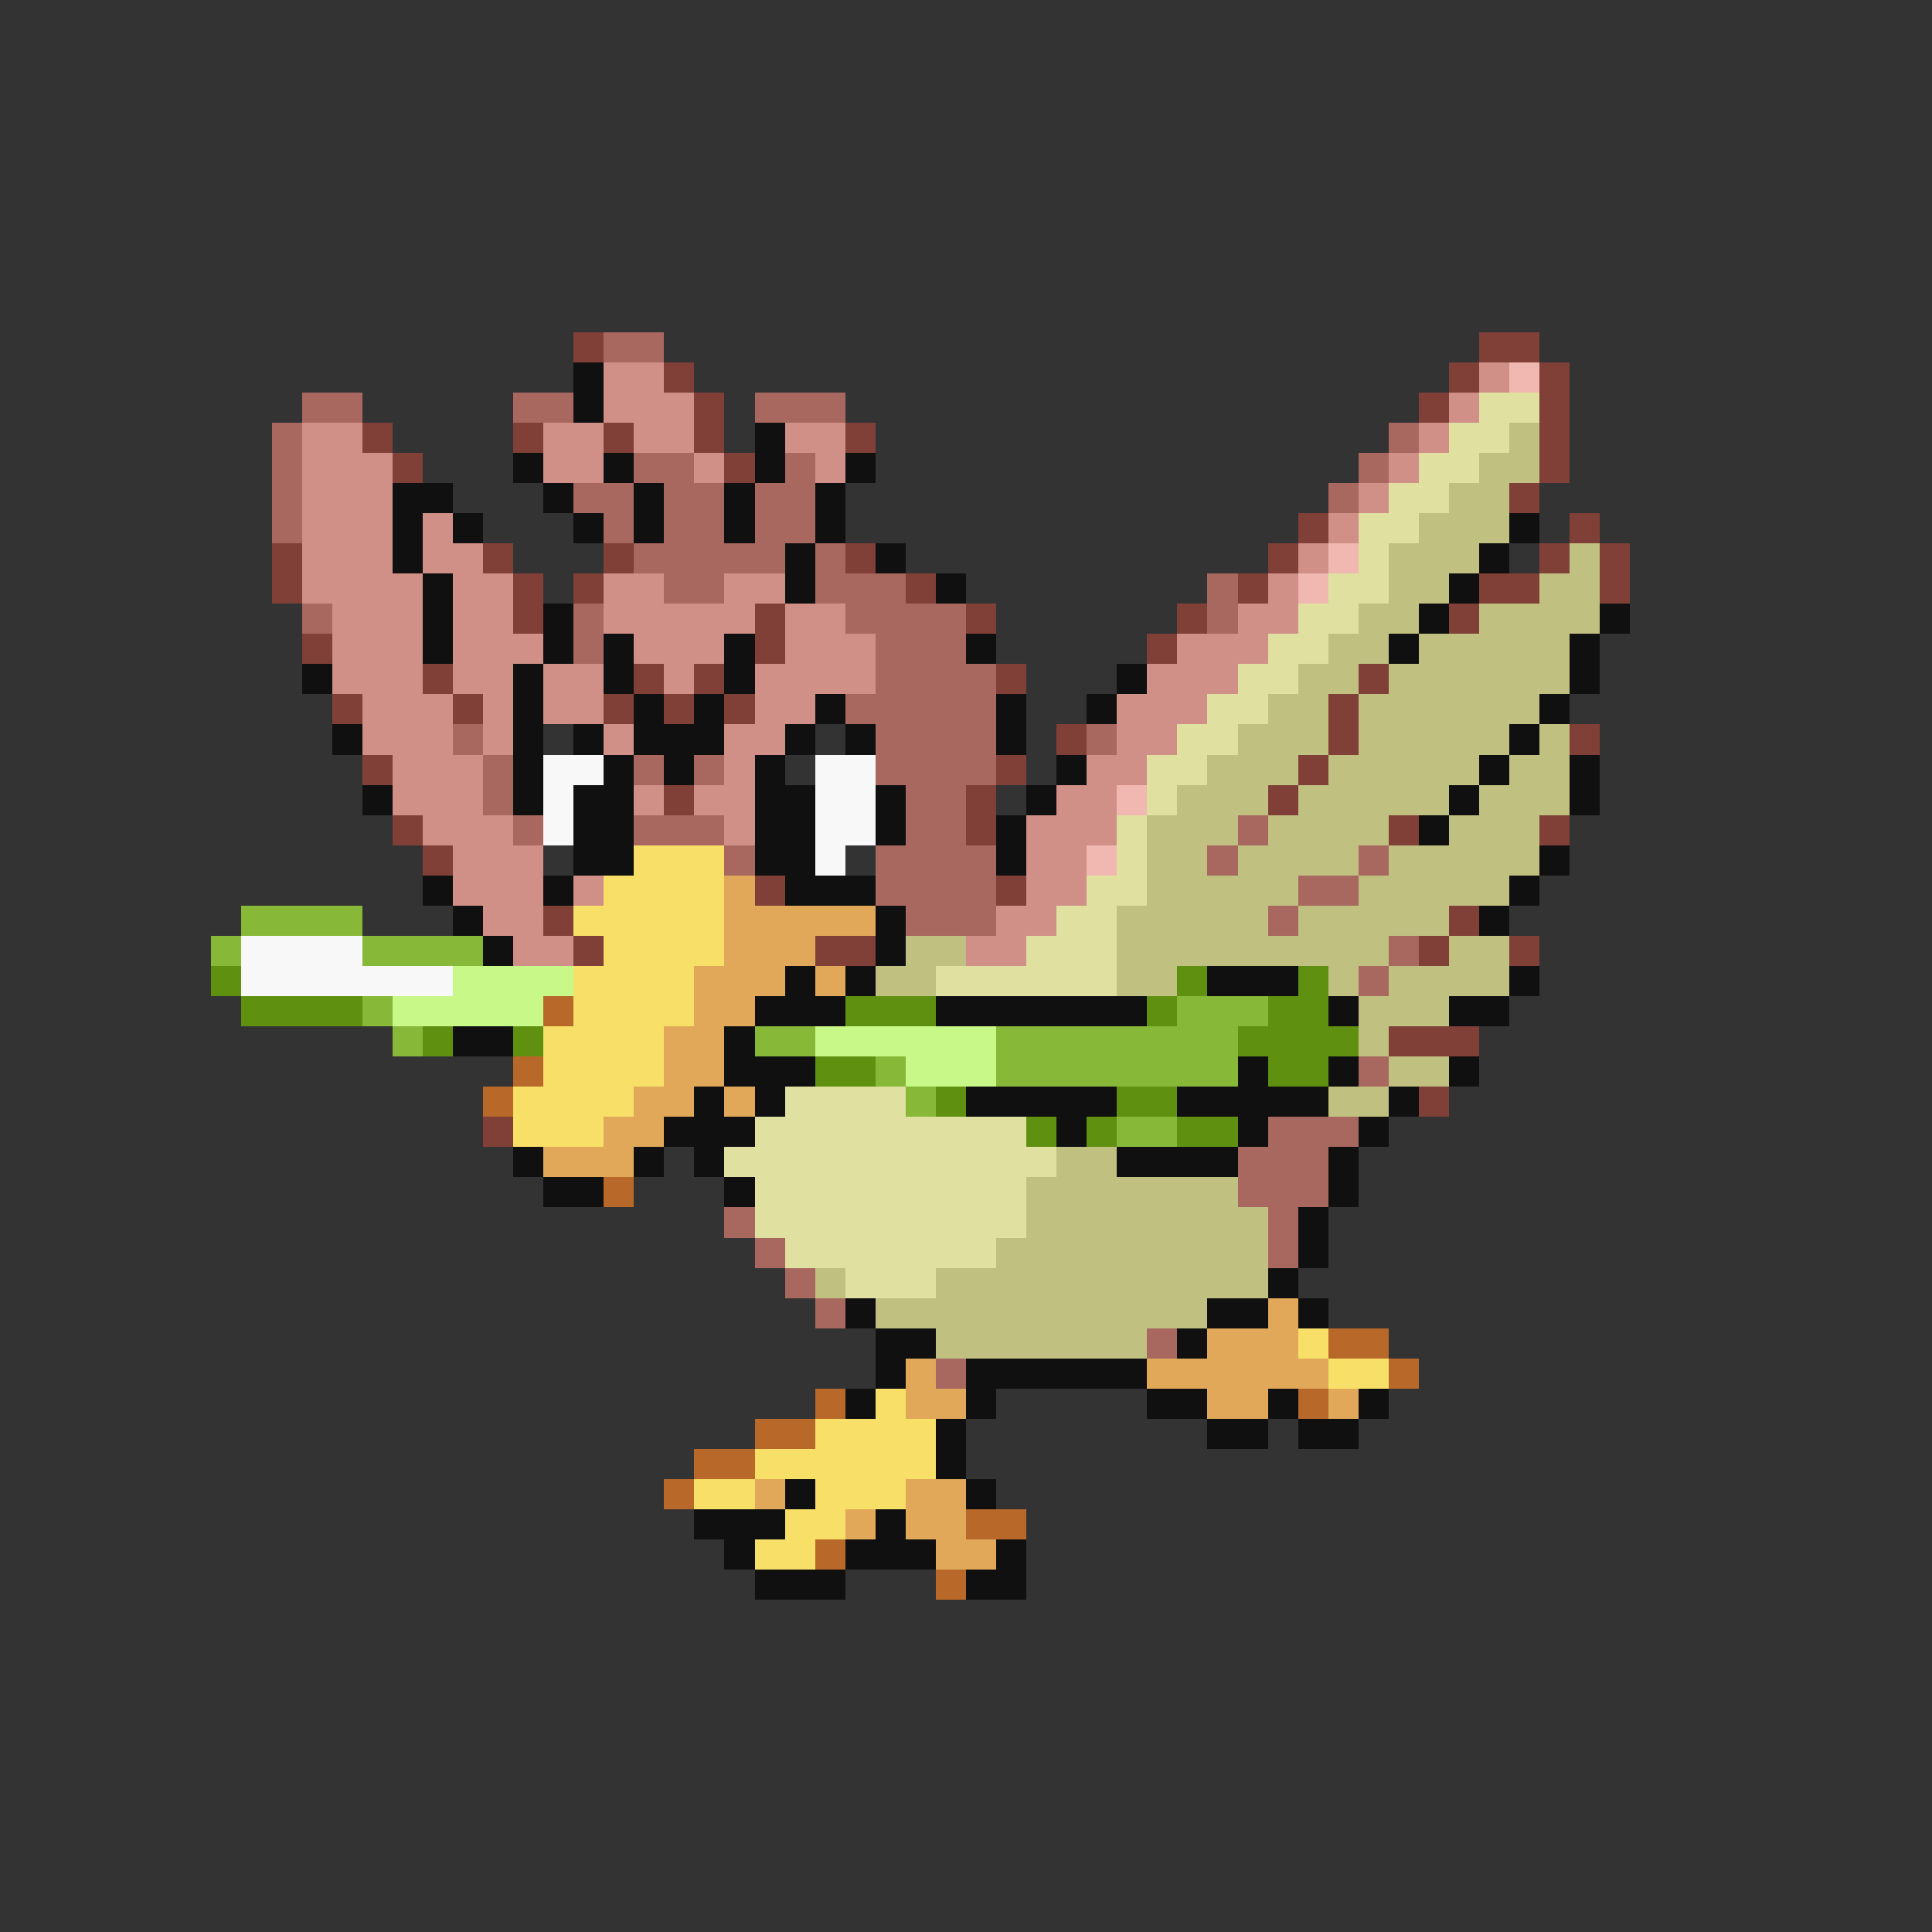 <svg xmlns="http://www.w3.org/2000/svg" viewBox="0 -0.5 64 64" shape-rendering="crispEdges">
<rect x="0" y="-0.5" width="64" height="64" fill="#333333" stroke="none"/>
<path stroke="#804038" d="M19 11h1M49 11h2M22 12h1M48 12h1M51 12h1M23 13h1M47 13h1M51 13h1M12 14h1M17 14h1M20 14h1M23 14h1M28 14h1M51 14h1M13 15h1M24 15h1M51 15h1M50 16h1M43 17h1M52 17h1M9 18h1M16 18h1M20 18h1M28 18h1M42 18h1M51 18h1M53 18h1M9 19h1M17 19h1M19 19h1M30 19h1M41 19h1M49 19h2M53 19h1M17 20h1M25 20h1M32 20h1M39 20h1M48 20h1M10 21h1M25 21h1M38 21h1M14 22h1M21 22h1M23 22h1M33 22h1M45 22h1M11 23h1M15 23h1M20 23h1M22 23h1M24 23h1M44 23h1M35 24h1M44 24h1M52 24h1M12 25h1M33 25h1M43 25h1M22 26h1M32 26h1M42 26h1M13 27h1M32 27h1M46 27h1M51 27h1M14 28h1M25 29h1M33 29h1M18 30h1M48 30h1M19 31h1M27 31h2M47 31h1M50 31h1M46 34h3M47 36h1M16 37h1" />
<path stroke="#a86860" d="M20 11h2M10 13h2M17 13h2M25 13h3M9 14h1M46 14h1M9 15h1M21 15h2M26 15h1M45 15h1M9 16h1M19 16h2M22 16h2M25 16h2M44 16h1M9 17h1M20 17h1M22 17h2M25 17h2M21 18h5M27 18h1M22 19h2M27 19h3M40 19h1M10 20h1M19 20h1M28 20h4M40 20h1M19 21h1M29 21h3M29 22h4M28 23h5M15 24h1M29 24h4M36 24h1M16 25h1M21 25h1M23 25h1M29 25h4M16 26h1M30 26h2M17 27h1M21 27h3M30 27h2M41 27h1M24 28h1M29 28h4M40 28h1M45 28h1M29 29h4M43 29h2M30 30h3M42 30h1M46 31h1M45 32h1M45 35h1M42 37h3M41 38h3M41 39h3M24 40h1M42 40h1M25 41h1M42 41h1M26 42h1M27 43h1M38 44h1M31 45h1" />
<path stroke="#101010" d="M19 12h1M19 13h1M25 14h1M17 15h1M20 15h1M25 15h1M28 15h1M13 16h2M18 16h1M21 16h1M24 16h1M27 16h1M13 17h1M15 17h1M19 17h1M21 17h1M24 17h1M27 17h1M50 17h1M13 18h1M26 18h1M29 18h1M49 18h1M14 19h1M26 19h1M31 19h1M48 19h1M14 20h1M18 20h1M47 20h1M53 20h1M14 21h1M18 21h1M20 21h1M24 21h1M32 21h1M46 21h1M52 21h1M10 22h1M17 22h1M20 22h1M24 22h1M37 22h1M52 22h1M17 23h1M21 23h1M23 23h1M27 23h1M33 23h1M36 23h1M51 23h1M11 24h1M17 24h1M19 24h1M21 24h3M26 24h1M28 24h1M33 24h1M50 24h1M17 25h1M20 25h1M22 25h1M25 25h1M35 25h1M49 25h1M52 25h1M12 26h1M17 26h1M19 26h2M25 26h2M29 26h1M34 26h1M48 26h1M52 26h1M19 27h2M25 27h2M29 27h1M33 27h1M47 27h1M19 28h2M25 28h2M33 28h1M51 28h1M14 29h1M18 29h1M26 29h3M50 29h1M15 30h1M29 30h1M49 30h1M16 31h1M29 31h1M26 32h1M28 32h1M40 32h3M50 32h1M25 33h3M31 33h7M44 33h1M48 33h2M15 34h2M24 34h1M24 35h3M41 35h1M44 35h1M48 35h1M23 36h1M25 36h1M32 36h5M39 36h5M46 36h1M22 37h3M35 37h1M41 37h1M45 37h1M17 38h1M21 38h1M23 38h1M37 38h4M44 38h1M18 39h2M24 39h1M44 39h1M43 40h1M43 41h1M42 42h1M28 43h1M40 43h2M43 43h1M29 44h2M39 44h1M29 45h1M32 45h6M28 46h1M32 46h1M38 46h2M42 46h1M45 46h1M31 47h1M40 47h2M43 47h2M31 48h1M26 49h1M32 49h1M23 50h3M29 50h1M24 51h1M28 51h3M33 51h1M25 52h3M32 52h2" />
<path stroke="#d09088" d="M20 12h2M49 12h1M20 13h3M48 13h1M10 14h2M18 14h2M21 14h2M26 14h2M47 14h1M10 15h3M18 15h2M23 15h1M27 15h1M46 15h1M10 16h3M45 16h1M10 17h3M14 17h1M44 17h1M10 18h3M14 18h2M43 18h1M10 19h4M15 19h2M20 19h2M24 19h2M42 19h1M11 20h3M15 20h2M20 20h5M26 20h2M41 20h2M11 21h3M15 21h3M21 21h3M26 21h3M39 21h3M11 22h3M15 22h2M18 22h2M22 22h1M25 22h4M38 22h3M12 23h3M16 23h1M18 23h2M25 23h2M37 23h3M12 24h3M16 24h1M20 24h1M24 24h2M37 24h2M13 25h3M24 25h1M36 25h2M13 26h3M21 26h1M23 26h2M35 26h2M14 27h3M24 27h1M34 27h3M15 28h3M34 28h2M15 29h3M19 29h1M34 29h2M16 30h2M33 30h2M17 31h2M32 31h2" />
<path stroke="#f0b8b0" d="M50 12h1M44 18h1M43 19h1M37 26h1M36 28h1" />
<path stroke="#e0e0a0" d="M49 13h2M48 14h2M47 15h2M46 16h2M45 17h2M45 18h1M44 19h2M43 20h2M42 21h2M41 22h2M40 23h2M39 24h2M38 25h2M38 26h1M37 27h1M37 28h1M36 29h2M35 30h2M34 31h3M31 32h6M26 36h4M25 37h9M24 38h11M25 39h9M25 40h9M26 41h7M28 42h3" />
<path stroke="#c0c080" d="M50 14h1M49 15h2M48 16h2M47 17h3M46 18h3M52 18h1M46 19h2M51 19h2M45 20h2M49 20h4M44 21h2M47 21h5M43 22h2M46 22h6M42 23h2M45 23h6M41 24h3M45 24h5M51 24h1M40 25h3M44 25h5M50 25h2M39 26h3M43 26h5M49 26h3M38 27h3M42 27h4M48 27h3M38 28h2M41 28h4M46 28h5M38 29h5M45 29h5M37 30h5M43 30h5M30 31h2M37 31h9M48 31h2M29 32h2M37 32h2M44 32h1M46 32h4M45 33h3M45 34h1M46 35h2M44 36h2M35 38h2M34 39h7M34 40h8M33 41h9M27 42h1M31 42h11M29 43h11M31 44h7" />
<path stroke="#f8f8f8" d="M18 25h2M27 25h2M18 26h1M27 26h2M18 27h1M27 27h2M27 28h1M8 31h4M8 32h7" />
<path stroke="#f8e068" d="M21 28h3M20 29h4M19 30h5M20 31h4M19 32h4M19 33h4M18 34h4M18 35h4M17 36h4M17 37h3M43 44h1M44 45h2M29 46h1M27 47h4M25 48h6M23 49h2M27 49h3M26 50h2M25 51h2" />
<path stroke="#e0a858" d="M24 29h1M24 30h5M24 31h3M23 32h3M27 32h1M23 33h2M22 34h2M22 35h2M21 36h2M24 36h1M20 37h2M18 38h3M42 43h1M40 44h3M30 45h1M38 45h6M30 46h2M40 46h2M44 46h1M25 49h1M30 49h2M28 50h1M30 50h2M31 51h2" />
<path stroke="#88b838" d="M8 30h4M7 31h1M12 31h4M12 33h1M39 33h3M13 34h1M25 34h2M33 34h8M29 35h1M33 35h8M30 36h1M37 37h2" />
<path stroke="#609010" d="M7 32h1M39 32h1M43 32h1M8 33h4M28 33h3M38 33h1M42 33h2M14 34h1M17 34h1M41 34h4M27 35h2M42 35h2M31 36h1M37 36h2M34 37h1M36 37h1M39 37h2" />
<path stroke="#c8f888" d="M15 32h4M13 33h5M27 34h6M30 35h3" />
<path stroke="#b86828" d="M18 33h1M17 35h1M16 36h1M20 39h1M44 44h2M46 45h1M27 46h1M43 46h1M25 47h2M23 48h2M22 49h1M32 50h2M27 51h1M31 52h1" />
</svg>
